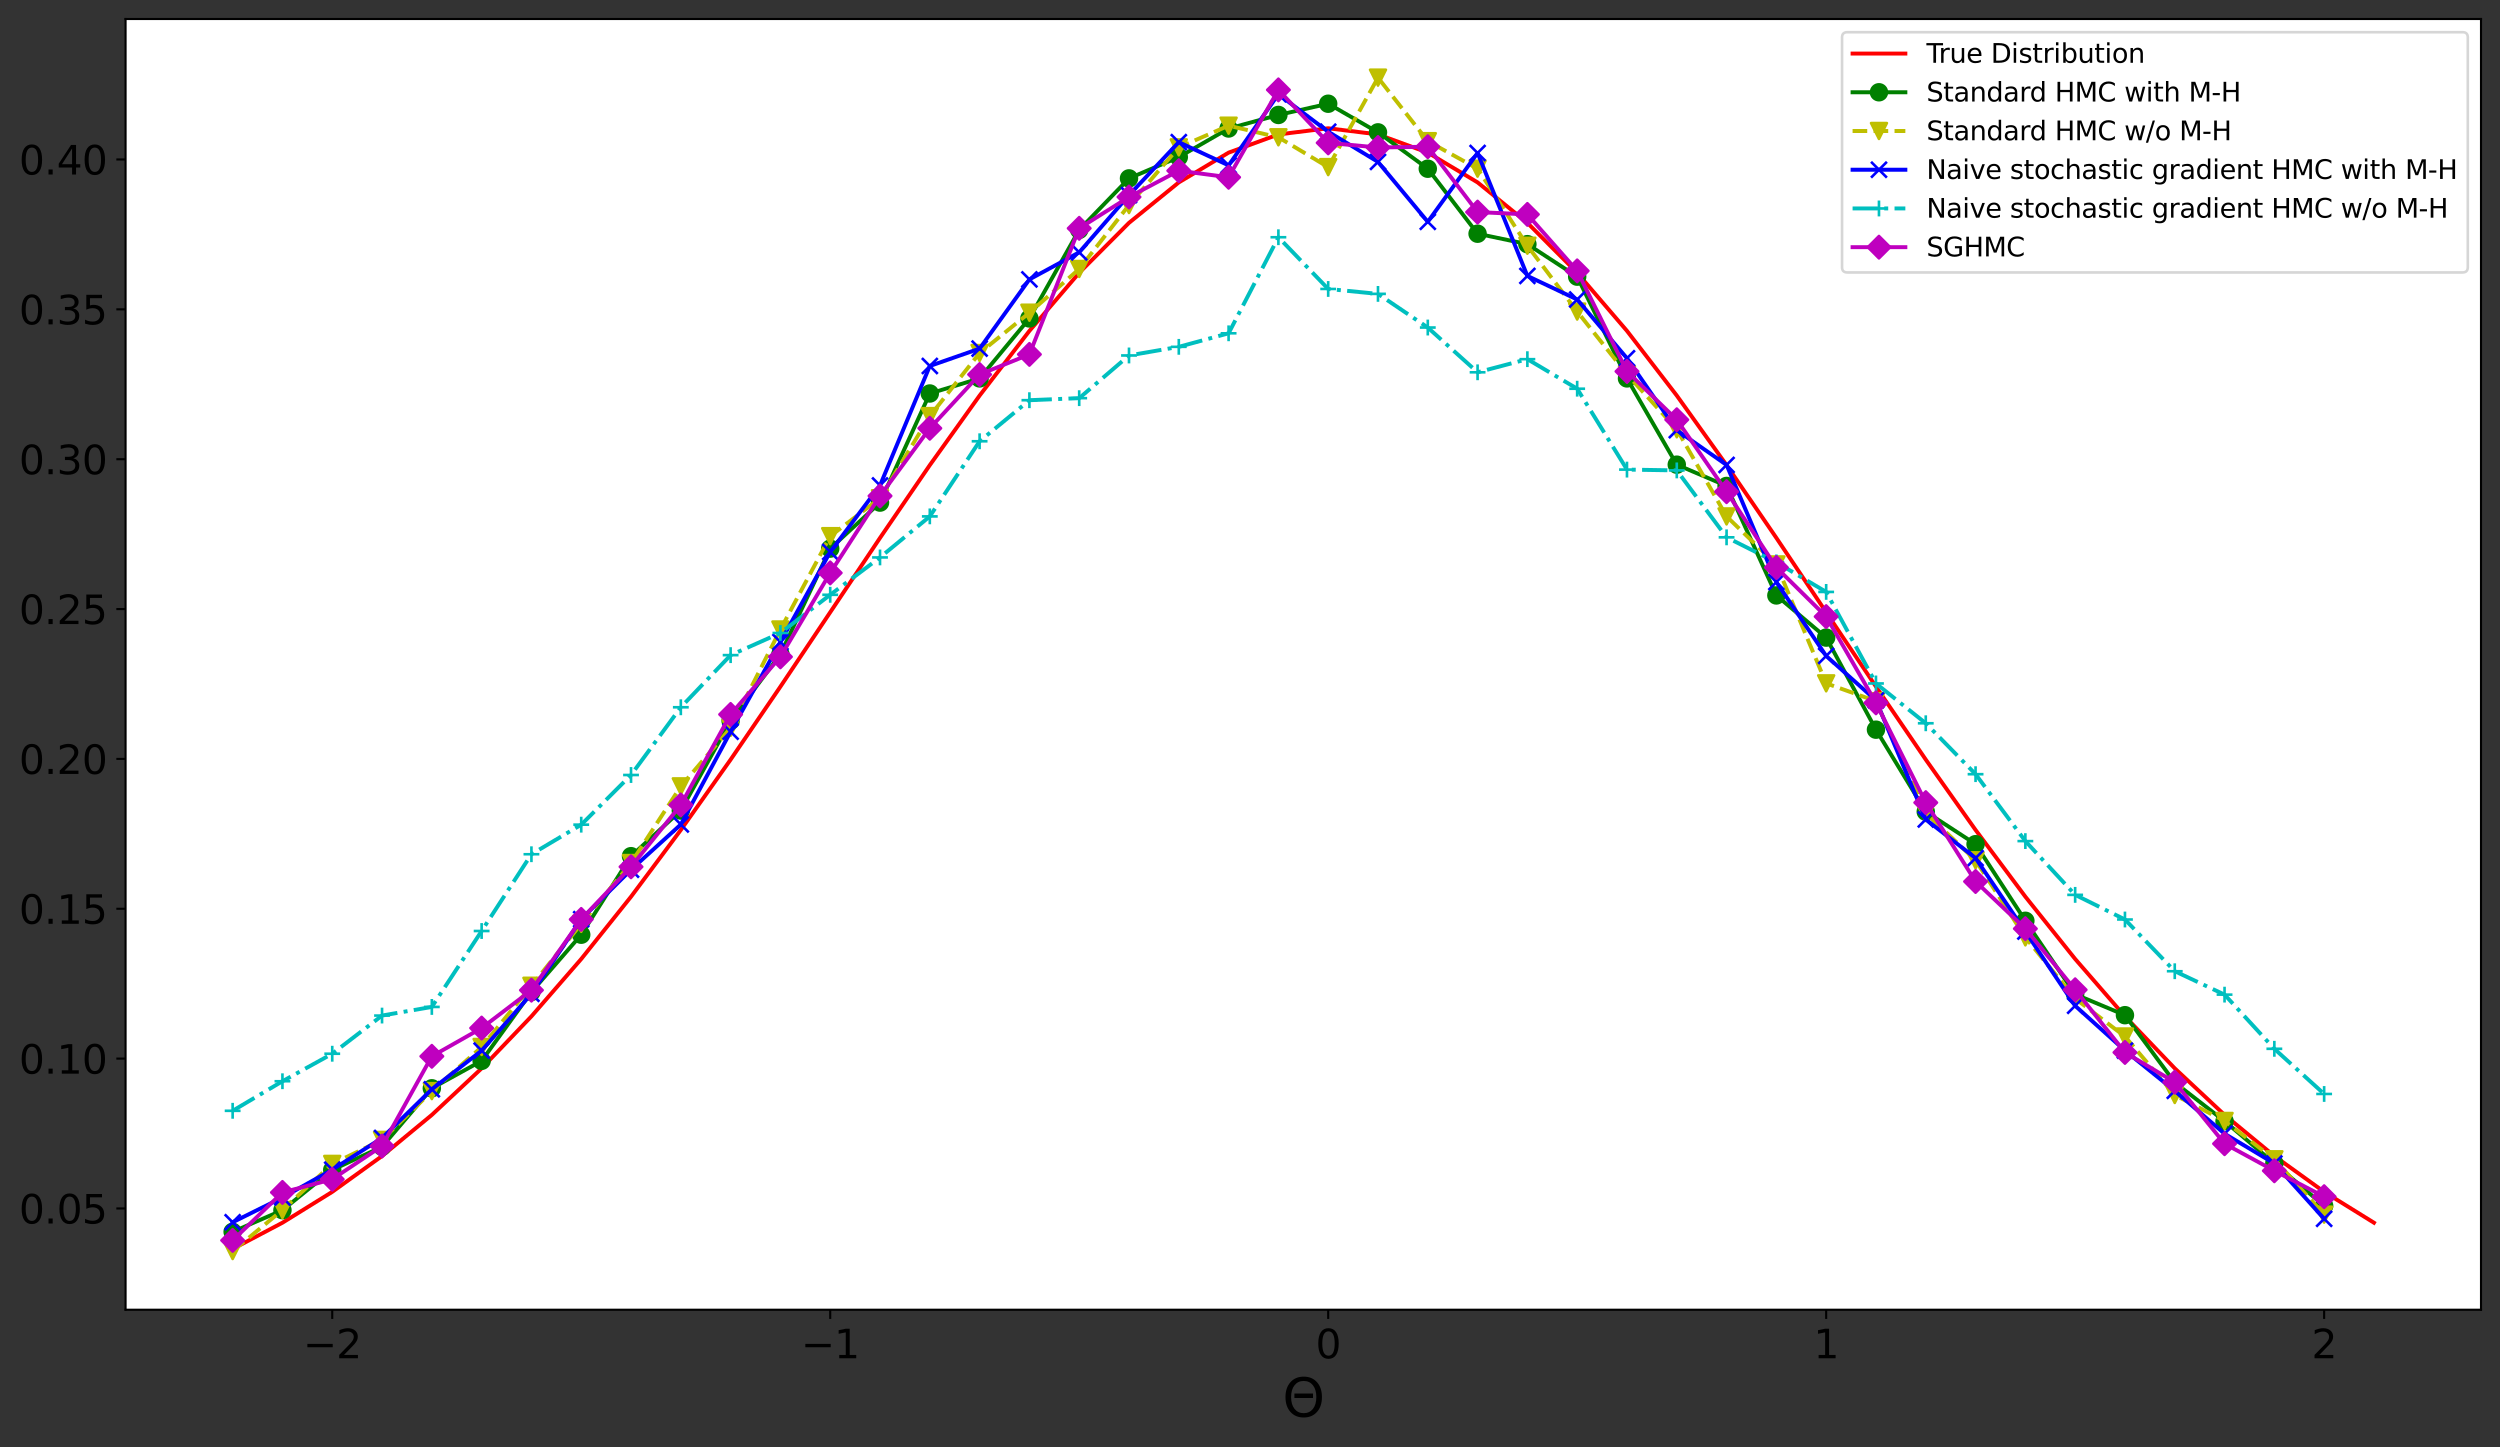 <?xml version="1.0" encoding="utf-8" standalone="no"?>
<!DOCTYPE svg PUBLIC "-//W3C//DTD SVG 1.1//EN"
  "http://www.w3.org/Graphics/SVG/1.1/DTD/svg11.dtd">
<svg xmlns:xlink="http://www.w3.org/1999/xlink" width="947.598pt" height="548.513pt" viewBox="0 0 947.598 548.513" xmlns="http://www.w3.org/2000/svg" version="1.1">
 <rect x="0" y="0" width="947.598" height="548.513" fill="#333333" stroke="none"/>
 <defs>
  <style type="text/css">*{stroke-linejoin: round; stroke-linecap: butt}</style>
 </defs>
 <g id="figure_1">
  <g id="patch_1">
   <path d="M 0 548.513 
L 947.598 548.513 
L 947.598 0 
L 0 0 
L 0 548.513 
z
" style="fill: none"/>
  </g>
  <g id="axes_1">
   <g id="patch_2">
    <path d="M 47.598 496.44 
L 940.398 496.44 
L 940.398 7.2 
L 47.598 7.2 
z
" style="fill: #ffffff"/>
   </g>
   <g id="matplotlib.axis_1">
    <g id="xtick_1">
     <g id="line2d_1">
      <defs>
       <path id="m1ffc467545" d="M 0 0 
L 0 3.5 
" style="stroke: #000000; stroke-width: 0.8"/>
      </defs>
      <g>
       <use xlink:href="#m1ffc467545" x="125.931" y="496.44" style="stroke: #000000; stroke-width: 0.8"/>
      </g>
     </g>
     <g id="text_1">
      <!-- −2 -->
      <g transform="translate(114.874 514.838)scale(0.15 -0.15)">
       <defs>
        <path id="DejaVuSans-2212" d="M 678 2272 
L 4684 2272 
L 4684 1741 
L 678 1741 
L 678 2272 
z
" transform="scale(0.016)"/>
        <path id="DejaVuSans-32" d="M 1228 531 
L 3431 531 
L 3431 0 
L 469 0 
L 469 531 
Q 828 903 1448 1529 
Q 2069 2156 2228 2338 
Q 2531 2678 2651 2914 
Q 2772 3150 2772 3378 
Q 2772 3750 2511 3984 
Q 2250 4219 1831 4219 
Q 1534 4219 1204 4116 
Q 875 4013 500 3803 
L 500 4441 
Q 881 4594 1212 4672 
Q 1544 4750 1819 4750 
Q 2544 4750 2975 4387 
Q 3406 4025 3406 3419 
Q 3406 3131 3298 2873 
Q 3191 2616 2906 2266 
Q 2828 2175 2409 1742 
Q 1991 1309 1228 531 
z
" transform="scale(0.016)"/>
       </defs>
       <use xlink:href="#DejaVuSans-2212"/>
       <use xlink:href="#DejaVuSans-32" x="83.789"/>
      </g>
     </g>
    </g>
    <g id="xtick_2">
     <g id="line2d_2">
      <g>
       <use xlink:href="#m1ffc467545" x="314.683" y="496.44" style="stroke: #000000; stroke-width: 0.8"/>
      </g>
     </g>
     <g id="text_2">
      <!-- −1 -->
      <g transform="translate(303.627 514.838)scale(0.15 -0.15)">
       <defs>
        <path id="DejaVuSans-31" d="M 794 531 
L 1825 531 
L 1825 4091 
L 703 3866 
L 703 4441 
L 1819 4666 
L 2450 4666 
L 2450 531 
L 3481 531 
L 3481 0 
L 794 0 
L 794 531 
z
" transform="scale(0.016)"/>
       </defs>
       <use xlink:href="#DejaVuSans-2212"/>
       <use xlink:href="#DejaVuSans-31" x="83.789"/>
      </g>
     </g>
    </g>
    <g id="xtick_3">
     <g id="line2d_3">
      <g>
       <use xlink:href="#m1ffc467545" x="503.436" y="496.44" style="stroke: #000000; stroke-width: 0.8"/>
      </g>
     </g>
     <g id="text_3">
      <!-- 0 -->
      <g transform="translate(498.664 514.838)scale(0.15 -0.15)">
       <defs>
        <path id="DejaVuSans-30" d="M 2034 4250 
Q 1547 4250 1301 3770 
Q 1056 3291 1056 2328 
Q 1056 1369 1301 889 
Q 1547 409 2034 409 
Q 2525 409 2770 889 
Q 3016 1369 3016 2328 
Q 3016 3291 2770 3770 
Q 2525 4250 2034 4250 
z
M 2034 4750 
Q 2819 4750 3233 4129 
Q 3647 3509 3647 2328 
Q 3647 1150 3233 529 
Q 2819 -91 2034 -91 
Q 1250 -91 836 529 
Q 422 1150 422 2328 
Q 422 3509 836 4129 
Q 1250 4750 2034 4750 
z
" transform="scale(0.016)"/>
       </defs>
       <use xlink:href="#DejaVuSans-30"/>
      </g>
     </g>
    </g>
    <g id="xtick_4">
     <g id="line2d_4">
      <g>
       <use xlink:href="#m1ffc467545" x="692.189" y="496.44" style="stroke: #000000; stroke-width: 0.8"/>
      </g>
     </g>
     <g id="text_4">
      <!-- 1 -->
      <g transform="translate(687.417 514.838)scale(0.15 -0.15)">
       <use xlink:href="#DejaVuSans-31"/>
      </g>
     </g>
    </g>
    <g id="xtick_5">
     <g id="line2d_5">
      <g>
       <use xlink:href="#m1ffc467545" x="880.941" y="496.44" style="stroke: #000000; stroke-width: 0.8"/>
      </g>
     </g>
     <g id="text_5">
      <!-- 2 -->
      <g transform="translate(876.169 514.838)scale(0.15 -0.15)">
       <use xlink:href="#DejaVuSans-32"/>
      </g>
     </g>
    </g>
    <g id="text_6">
     <!-- ${\Theta}$ -->
     <g transform="translate(486.098 537.154)scale(0.2 -0.2)">
      <defs>
       <path id="DejaVuSans-398" d="M 1416 2750 
L 3622 2750 
L 3622 2219 
L 1416 2219 
L 1416 2750 
z
M 2522 4238 
Q 1834 4238 1431 3725 
Q 1025 3213 1025 2328 
Q 1025 1447 1429 934 
Q 1834 422 2522 422 
Q 3209 422 3613 934 
Q 4013 1447 4013 2328 
Q 4013 3213 3613 3725 
Q 3209 4238 2522 4238 
z
M 2522 4750 
Q 3503 4750 4090 4092 
Q 4678 3434 4678 2328 
Q 4678 1225 4091 569 
Q 3503 -91 2522 -91 
Q 1538 -91 950 566 
Q 359 1222 359 2328 
Q 359 3434 950 4094 
Q 1538 4750 2522 4750 
z
" transform="scale(0.016)"/>
      </defs>
      <use xlink:href="#DejaVuSans-398" transform="translate(0 0.781)"/>
     </g>
    </g>
   </g>
   <g id="matplotlib.axis_2">
    <g id="ytick_1">
     <g id="line2d_6">
      <defs>
       <path id="me4082ef357" d="M 0 0 
L -3.5 0 
" style="stroke: #000000; stroke-width: 0.8"/>
      </defs>
      <g>
       <use xlink:href="#me4082ef357" x="47.598" y="458.06" style="stroke: #000000; stroke-width: 0.8"/>
      </g>
     </g>
     <g id="text_7">
      <!-- 0.05 -->
      <g transform="translate(7.2 463.759)scale(0.15 -0.15)">
       <defs>
        <path id="DejaVuSans-2e" d="M 684 794 
L 1344 794 
L 1344 0 
L 684 0 
L 684 794 
z
" transform="scale(0.016)"/>
        <path id="DejaVuSans-35" d="M 691 4666 
L 3169 4666 
L 3169 4134 
L 1269 4134 
L 1269 2991 
Q 1406 3038 1543 3061 
Q 1681 3084 1819 3084 
Q 2600 3084 3056 2656 
Q 3513 2228 3513 1497 
Q 3513 744 3044 326 
Q 2575 -91 1722 -91 
Q 1428 -91 1123 -41 
Q 819 9 494 109 
L 494 744 
Q 775 591 1075 516 
Q 1375 441 1709 441 
Q 2250 441 2565 725 
Q 2881 1009 2881 1497 
Q 2881 1984 2565 2268 
Q 2250 2553 1709 2553 
Q 1456 2553 1204 2497 
Q 953 2441 691 2322 
L 691 4666 
z
" transform="scale(0.016)"/>
       </defs>
       <use xlink:href="#DejaVuSans-30"/>
       <use xlink:href="#DejaVuSans-2e" x="63.623"/>
       <use xlink:href="#DejaVuSans-30" x="95.41"/>
       <use xlink:href="#DejaVuSans-35" x="159.033"/>
      </g>
     </g>
    </g>
    <g id="ytick_2">
     <g id="line2d_7">
      <g>
       <use xlink:href="#me4082ef357" x="47.598" y="401.258" style="stroke: #000000; stroke-width: 0.8"/>
      </g>
     </g>
     <g id="text_8">
      <!-- 0.10 -->
      <g transform="translate(7.2 406.956)scale(0.15 -0.15)">
       <use xlink:href="#DejaVuSans-30"/>
       <use xlink:href="#DejaVuSans-2e" x="63.623"/>
       <use xlink:href="#DejaVuSans-31" x="95.41"/>
       <use xlink:href="#DejaVuSans-30" x="159.033"/>
      </g>
     </g>
    </g>
    <g id="ytick_3">
     <g id="line2d_8">
      <g>
       <use xlink:href="#me4082ef357" x="47.598" y="344.456" style="stroke: #000000; stroke-width: 0.8"/>
      </g>
     </g>
     <g id="text_9">
      <!-- 0.15 -->
      <g transform="translate(7.2 350.154)scale(0.15 -0.15)">
       <use xlink:href="#DejaVuSans-30"/>
       <use xlink:href="#DejaVuSans-2e" x="63.623"/>
       <use xlink:href="#DejaVuSans-31" x="95.41"/>
       <use xlink:href="#DejaVuSans-35" x="159.033"/>
      </g>
     </g>
    </g>
    <g id="ytick_4">
     <g id="line2d_9">
      <g>
       <use xlink:href="#me4082ef357" x="47.598" y="287.654" style="stroke: #000000; stroke-width: 0.8"/>
      </g>
     </g>
     <g id="text_10">
      <!-- 0.20 -->
      <g transform="translate(7.2 293.352)scale(0.15 -0.15)">
       <use xlink:href="#DejaVuSans-30"/>
       <use xlink:href="#DejaVuSans-2e" x="63.623"/>
       <use xlink:href="#DejaVuSans-32" x="95.41"/>
       <use xlink:href="#DejaVuSans-30" x="159.033"/>
      </g>
     </g>
    </g>
    <g id="ytick_5">
     <g id="line2d_10">
      <g>
       <use xlink:href="#me4082ef357" x="47.598" y="230.852" style="stroke: #000000; stroke-width: 0.8"/>
      </g>
     </g>
     <g id="text_11">
      <!-- 0.25 -->
      <g transform="translate(7.2 236.55)scale(0.15 -0.15)">
       <use xlink:href="#DejaVuSans-30"/>
       <use xlink:href="#DejaVuSans-2e" x="63.623"/>
       <use xlink:href="#DejaVuSans-32" x="95.41"/>
       <use xlink:href="#DejaVuSans-35" x="159.033"/>
      </g>
     </g>
    </g>
    <g id="ytick_6">
     <g id="line2d_11">
      <g>
       <use xlink:href="#me4082ef357" x="47.598" y="174.049" style="stroke: #000000; stroke-width: 0.8"/>
      </g>
     </g>
     <g id="text_12">
      <!-- 0.30 -->
      <g transform="translate(7.2 179.748)scale(0.15 -0.15)">
       <defs>
        <path id="DejaVuSans-33" d="M 2597 2516 
Q 3050 2419 3304 2112 
Q 3559 1806 3559 1356 
Q 3559 666 3084 287 
Q 2609 -91 1734 -91 
Q 1441 -91 1130 -33 
Q 819 25 488 141 
L 488 750 
Q 750 597 1062 519 
Q 1375 441 1716 441 
Q 2309 441 2620 675 
Q 2931 909 2931 1356 
Q 2931 1769 2642 2001 
Q 2353 2234 1838 2234 
L 1294 2234 
L 1294 2753 
L 1863 2753 
Q 2328 2753 2575 2939 
Q 2822 3125 2822 3475 
Q 2822 3834 2567 4026 
Q 2313 4219 1838 4219 
Q 1578 4219 1281 4162 
Q 984 4106 628 3988 
L 628 4550 
Q 988 4650 1302 4700 
Q 1616 4750 1894 4750 
Q 2613 4750 3031 4423 
Q 3450 4097 3450 3541 
Q 3450 3153 3228 2886 
Q 3006 2619 2597 2516 
z
" transform="scale(0.016)"/>
       </defs>
       <use xlink:href="#DejaVuSans-30"/>
       <use xlink:href="#DejaVuSans-2e" x="63.623"/>
       <use xlink:href="#DejaVuSans-33" x="95.41"/>
       <use xlink:href="#DejaVuSans-30" x="159.033"/>
      </g>
     </g>
    </g>
    <g id="ytick_7">
     <g id="line2d_12">
      <g>
       <use xlink:href="#me4082ef357" x="47.598" y="117.247" style="stroke: #000000; stroke-width: 0.8"/>
      </g>
     </g>
     <g id="text_13">
      <!-- 0.35 -->
      <g transform="translate(7.2 122.946)scale(0.15 -0.15)">
       <use xlink:href="#DejaVuSans-30"/>
       <use xlink:href="#DejaVuSans-2e" x="63.623"/>
       <use xlink:href="#DejaVuSans-33" x="95.41"/>
       <use xlink:href="#DejaVuSans-35" x="159.033"/>
      </g>
     </g>
    </g>
    <g id="ytick_8">
     <g id="line2d_13">
      <g>
       <use xlink:href="#me4082ef357" x="47.598" y="60.445" style="stroke: #000000; stroke-width: 0.8"/>
      </g>
     </g>
     <g id="text_14">
      <!-- 0.40 -->
      <g transform="translate(7.2 66.144)scale(0.15 -0.15)">
       <defs>
        <path id="DejaVuSans-34" d="M 2419 4116 
L 825 1625 
L 2419 1625 
L 2419 4116 
z
M 2253 4666 
L 3047 4666 
L 3047 1625 
L 3713 1625 
L 3713 1100 
L 3047 1100 
L 3047 0 
L 2419 0 
L 2419 1100 
L 313 1100 
L 313 1709 
L 2253 4666 
z
" transform="scale(0.016)"/>
       </defs>
       <use xlink:href="#DejaVuSans-30"/>
       <use xlink:href="#DejaVuSans-2e" x="63.623"/>
       <use xlink:href="#DejaVuSans-34" x="95.41"/>
       <use xlink:href="#DejaVuSans-30" x="159.033"/>
      </g>
     </g>
    </g>
   </g>
   <g id="line2d_14">
    <path d="M 88.18 473.403 
L 107.056 463.459 
L 125.931 451.763 
L 144.806 438.177 
L 163.681 422.593 
L 182.557 404.947 
L 201.432 385.23 
L 220.307 363.496 
L 239.182 339.877 
L 258.058 314.585 
L 276.933 287.918 
L 295.808 260.26 
L 314.683 232.073 
L 333.559 203.89 
L 352.434 176.302 
L 371.309 149.934 
L 390.184 125.425 
L 409.06 103.406 
L 427.935 84.468 
L 446.81 69.137 
L 465.686 57.854 
L 484.561 50.947 
L 503.436 48.622 
L 522.311 50.947 
L 541.187 57.854 
L 560.062 69.137 
L 578.937 84.468 
L 597.812 103.406 
L 616.688 125.425 
L 635.563 149.934 
L 654.438 176.302 
L 673.313 203.89 
L 692.189 232.073 
L 711.064 260.26 
L 729.939 287.918 
L 748.815 314.585 
L 767.69 339.877 
L 786.565 363.496 
L 805.44 385.23 
L 824.316 404.947 
L 843.191 422.593 
L 862.066 438.177 
L 880.941 451.763 
L 899.817 463.459 
" clip-path="url(#pb51d0ddc97)" style="fill: none; stroke: #ff0000; stroke-width: 1.5; stroke-linecap: square"/>
   </g>
   <g id="line2d_15">
    <path d="M 88.18 466.911 
L 107.056 458.7 
L 125.931 443.45 
L 144.806 434.651 
L 163.681 412.509 
L 182.557 402.098 
L 201.432 375.996 
L 220.307 354.294 
L 239.182 324.527 
L 258.058 307.224 
L 276.933 273.204 
L 295.808 247.982 
L 314.683 207.95 
L 333.559 190.501 
L 352.434 149.149 
L 371.309 143.43 
L 390.184 120.701 
L 409.06 87.122 
L 427.935 67.619 
L 446.81 59.554 
L 465.686 48.703 
L 484.561 43.57 
L 503.436 39.318 
L 522.311 50.169 
L 541.187 63.953 
L 560.062 88.588 
L 578.937 92.547 
L 597.812 104.865 
L 616.688 143.43 
L 635.563 176.13 
L 654.438 184.195 
L 673.313 225.694 
L 692.189 241.677 
L 711.064 276.577 
L 729.939 307.664 
L 748.815 319.981 
L 767.69 349.015 
L 786.565 376.876 
L 805.44 384.795 
L 824.316 410.31 
L 843.191 424.973 
L 862.066 440.957 
L 880.941 457.087 
" clip-path="url(#pb51d0ddc97)" style="fill: none; stroke: #008000; stroke-width: 1.5; stroke-linecap: square"/>
    <defs>
     <path id="m8ce71f4cff" d="M 0 3 
C 0.796 3 1.559 2.684 2.121 2.121 
C 2.684 1.559 3 0.796 3 0 
C 3 -0.796 2.684 -1.559 2.121 -2.121 
C 1.559 -2.684 0.796 -3 0 -3 
C -0.796 -3 -1.559 -2.684 -2.121 -2.121 
C -2.684 -1.559 -3 -0.796 -3 0 
C -3 0.796 -2.684 1.559 -2.121 2.121 
C -1.559 2.684 -0.796 3 0 3 
z
" style="stroke: #008000"/>
    </defs>
    <g clip-path="url(#pb51d0ddc97)">
     <use xlink:href="#m8ce71f4cff" x="88.18" y="466.911" style="fill: #008000; stroke: #008000"/>
     <use xlink:href="#m8ce71f4cff" x="107.056" y="458.7" style="fill: #008000; stroke: #008000"/>
     <use xlink:href="#m8ce71f4cff" x="125.931" y="443.45" style="fill: #008000; stroke: #008000"/>
     <use xlink:href="#m8ce71f4cff" x="144.806" y="434.651" style="fill: #008000; stroke: #008000"/>
     <use xlink:href="#m8ce71f4cff" x="163.681" y="412.509" style="fill: #008000; stroke: #008000"/>
     <use xlink:href="#m8ce71f4cff" x="182.557" y="402.098" style="fill: #008000; stroke: #008000"/>
     <use xlink:href="#m8ce71f4cff" x="201.432" y="375.996" style="fill: #008000; stroke: #008000"/>
     <use xlink:href="#m8ce71f4cff" x="220.307" y="354.294" style="fill: #008000; stroke: #008000"/>
     <use xlink:href="#m8ce71f4cff" x="239.182" y="324.527" style="fill: #008000; stroke: #008000"/>
     <use xlink:href="#m8ce71f4cff" x="258.058" y="307.224" style="fill: #008000; stroke: #008000"/>
     <use xlink:href="#m8ce71f4cff" x="276.933" y="273.204" style="fill: #008000; stroke: #008000"/>
     <use xlink:href="#m8ce71f4cff" x="295.808" y="247.982" style="fill: #008000; stroke: #008000"/>
     <use xlink:href="#m8ce71f4cff" x="314.683" y="207.95" style="fill: #008000; stroke: #008000"/>
     <use xlink:href="#m8ce71f4cff" x="333.559" y="190.501" style="fill: #008000; stroke: #008000"/>
     <use xlink:href="#m8ce71f4cff" x="352.434" y="149.149" style="fill: #008000; stroke: #008000"/>
     <use xlink:href="#m8ce71f4cff" x="371.309" y="143.43" style="fill: #008000; stroke: #008000"/>
     <use xlink:href="#m8ce71f4cff" x="390.184" y="120.701" style="fill: #008000; stroke: #008000"/>
     <use xlink:href="#m8ce71f4cff" x="409.06" y="87.122" style="fill: #008000; stroke: #008000"/>
     <use xlink:href="#m8ce71f4cff" x="427.935" y="67.619" style="fill: #008000; stroke: #008000"/>
     <use xlink:href="#m8ce71f4cff" x="446.81" y="59.554" style="fill: #008000; stroke: #008000"/>
     <use xlink:href="#m8ce71f4cff" x="465.686" y="48.703" style="fill: #008000; stroke: #008000"/>
     <use xlink:href="#m8ce71f4cff" x="484.561" y="43.57" style="fill: #008000; stroke: #008000"/>
     <use xlink:href="#m8ce71f4cff" x="503.436" y="39.318" style="fill: #008000; stroke: #008000"/>
     <use xlink:href="#m8ce71f4cff" x="522.311" y="50.169" style="fill: #008000; stroke: #008000"/>
     <use xlink:href="#m8ce71f4cff" x="541.187" y="63.953" style="fill: #008000; stroke: #008000"/>
     <use xlink:href="#m8ce71f4cff" x="560.062" y="88.588" style="fill: #008000; stroke: #008000"/>
     <use xlink:href="#m8ce71f4cff" x="578.937" y="92.547" style="fill: #008000; stroke: #008000"/>
     <use xlink:href="#m8ce71f4cff" x="597.812" y="104.865" style="fill: #008000; stroke: #008000"/>
     <use xlink:href="#m8ce71f4cff" x="616.688" y="143.43" style="fill: #008000; stroke: #008000"/>
     <use xlink:href="#m8ce71f4cff" x="635.563" y="176.13" style="fill: #008000; stroke: #008000"/>
     <use xlink:href="#m8ce71f4cff" x="654.438" y="184.195" style="fill: #008000; stroke: #008000"/>
     <use xlink:href="#m8ce71f4cff" x="673.313" y="225.694" style="fill: #008000; stroke: #008000"/>
     <use xlink:href="#m8ce71f4cff" x="692.189" y="241.677" style="fill: #008000; stroke: #008000"/>
     <use xlink:href="#m8ce71f4cff" x="711.064" y="276.577" style="fill: #008000; stroke: #008000"/>
     <use xlink:href="#m8ce71f4cff" x="729.939" y="307.664" style="fill: #008000; stroke: #008000"/>
     <use xlink:href="#m8ce71f4cff" x="748.815" y="319.981" style="fill: #008000; stroke: #008000"/>
     <use xlink:href="#m8ce71f4cff" x="767.69" y="349.015" style="fill: #008000; stroke: #008000"/>
     <use xlink:href="#m8ce71f4cff" x="786.565" y="376.876" style="fill: #008000; stroke: #008000"/>
     <use xlink:href="#m8ce71f4cff" x="805.44" y="384.795" style="fill: #008000; stroke: #008000"/>
     <use xlink:href="#m8ce71f4cff" x="824.316" y="410.31" style="fill: #008000; stroke: #008000"/>
     <use xlink:href="#m8ce71f4cff" x="843.191" y="424.973" style="fill: #008000; stroke: #008000"/>
     <use xlink:href="#m8ce71f4cff" x="862.066" y="440.957" style="fill: #008000; stroke: #008000"/>
     <use xlink:href="#m8ce71f4cff" x="880.941" y="457.087" style="fill: #008000; stroke: #008000"/>
    </g>
   </g>
   <g id="line2d_16">
    <path d="M 88.18 474.202 
L 107.056 458.642 
L 125.931 441.175 
L 144.806 432.074 
L 163.681 413.579 
L 182.557 396.845 
L 201.432 373.653 
L 220.307 350.167 
L 239.182 327.122 
L 258.058 298.058 
L 276.933 275.893 
L 295.808 238.609 
L 314.683 203.234 
L 333.559 188.849 
L 352.434 157.73 
L 371.309 133.804 
L 390.184 118.538 
L 409.06 101.951 
L 427.935 77.731 
L 446.81 55.86 
L 465.686 47.64 
L 484.561 52.043 
L 503.436 63.346 
L 522.311 29.438 
L 541.187 53.511 
L 560.062 63.933 
L 578.937 93.144 
L 597.812 118.097 
L 616.688 141.877 
L 635.563 162.72 
L 654.438 195.747 
L 673.313 213.949 
L 692.189 259.013 
L 711.064 265.765 
L 729.939 308.186 
L 748.815 326.094 
L 767.69 355.305 
L 786.565 378.497 
L 805.44 392.882 
L 824.316 415.047 
L 843.191 424.881 
L 862.066 439.413 
L 880.941 460.404 
" clip-path="url(#pb51d0ddc97)" style="fill: none; stroke-dasharray: 5.55,2.4; stroke-dashoffset: 0; stroke: #bfbf00; stroke-width: 1.5"/>
    <defs>
     <path id="m8452836e79" d="M -0 3 
L 3 -3 
L -3 -3 
z
" style="stroke: #bfbf00; stroke-linejoin: miter"/>
    </defs>
    <g clip-path="url(#pb51d0ddc97)">
     <use xlink:href="#m8452836e79" x="88.18" y="474.202" style="fill: #bfbf00; stroke: #bfbf00; stroke-linejoin: miter"/>
     <use xlink:href="#m8452836e79" x="107.056" y="458.642" style="fill: #bfbf00; stroke: #bfbf00; stroke-linejoin: miter"/>
     <use xlink:href="#m8452836e79" x="125.931" y="441.175" style="fill: #bfbf00; stroke: #bfbf00; stroke-linejoin: miter"/>
     <use xlink:href="#m8452836e79" x="144.806" y="432.074" style="fill: #bfbf00; stroke: #bfbf00; stroke-linejoin: miter"/>
     <use xlink:href="#m8452836e79" x="163.681" y="413.579" style="fill: #bfbf00; stroke: #bfbf00; stroke-linejoin: miter"/>
     <use xlink:href="#m8452836e79" x="182.557" y="396.845" style="fill: #bfbf00; stroke: #bfbf00; stroke-linejoin: miter"/>
     <use xlink:href="#m8452836e79" x="201.432" y="373.653" style="fill: #bfbf00; stroke: #bfbf00; stroke-linejoin: miter"/>
     <use xlink:href="#m8452836e79" x="220.307" y="350.167" style="fill: #bfbf00; stroke: #bfbf00; stroke-linejoin: miter"/>
     <use xlink:href="#m8452836e79" x="239.182" y="327.122" style="fill: #bfbf00; stroke: #bfbf00; stroke-linejoin: miter"/>
     <use xlink:href="#m8452836e79" x="258.058" y="298.058" style="fill: #bfbf00; stroke: #bfbf00; stroke-linejoin: miter"/>
     <use xlink:href="#m8452836e79" x="276.933" y="275.893" style="fill: #bfbf00; stroke: #bfbf00; stroke-linejoin: miter"/>
     <use xlink:href="#m8452836e79" x="295.808" y="238.609" style="fill: #bfbf00; stroke: #bfbf00; stroke-linejoin: miter"/>
     <use xlink:href="#m8452836e79" x="314.683" y="203.234" style="fill: #bfbf00; stroke: #bfbf00; stroke-linejoin: miter"/>
     <use xlink:href="#m8452836e79" x="333.559" y="188.849" style="fill: #bfbf00; stroke: #bfbf00; stroke-linejoin: miter"/>
     <use xlink:href="#m8452836e79" x="352.434" y="157.73" style="fill: #bfbf00; stroke: #bfbf00; stroke-linejoin: miter"/>
     <use xlink:href="#m8452836e79" x="371.309" y="133.804" style="fill: #bfbf00; stroke: #bfbf00; stroke-linejoin: miter"/>
     <use xlink:href="#m8452836e79" x="390.184" y="118.538" style="fill: #bfbf00; stroke: #bfbf00; stroke-linejoin: miter"/>
     <use xlink:href="#m8452836e79" x="409.06" y="101.951" style="fill: #bfbf00; stroke: #bfbf00; stroke-linejoin: miter"/>
     <use xlink:href="#m8452836e79" x="427.935" y="77.731" style="fill: #bfbf00; stroke: #bfbf00; stroke-linejoin: miter"/>
     <use xlink:href="#m8452836e79" x="446.81" y="55.86" style="fill: #bfbf00; stroke: #bfbf00; stroke-linejoin: miter"/>
     <use xlink:href="#m8452836e79" x="465.686" y="47.64" style="fill: #bfbf00; stroke: #bfbf00; stroke-linejoin: miter"/>
     <use xlink:href="#m8452836e79" x="484.561" y="52.043" style="fill: #bfbf00; stroke: #bfbf00; stroke-linejoin: miter"/>
     <use xlink:href="#m8452836e79" x="503.436" y="63.346" style="fill: #bfbf00; stroke: #bfbf00; stroke-linejoin: miter"/>
     <use xlink:href="#m8452836e79" x="522.311" y="29.438" style="fill: #bfbf00; stroke: #bfbf00; stroke-linejoin: miter"/>
     <use xlink:href="#m8452836e79" x="541.187" y="53.511" style="fill: #bfbf00; stroke: #bfbf00; stroke-linejoin: miter"/>
     <use xlink:href="#m8452836e79" x="560.062" y="63.933" style="fill: #bfbf00; stroke: #bfbf00; stroke-linejoin: miter"/>
     <use xlink:href="#m8452836e79" x="578.937" y="93.144" style="fill: #bfbf00; stroke: #bfbf00; stroke-linejoin: miter"/>
     <use xlink:href="#m8452836e79" x="597.812" y="118.097" style="fill: #bfbf00; stroke: #bfbf00; stroke-linejoin: miter"/>
     <use xlink:href="#m8452836e79" x="616.688" y="141.877" style="fill: #bfbf00; stroke: #bfbf00; stroke-linejoin: miter"/>
     <use xlink:href="#m8452836e79" x="635.563" y="162.72" style="fill: #bfbf00; stroke: #bfbf00; stroke-linejoin: miter"/>
     <use xlink:href="#m8452836e79" x="654.438" y="195.747" style="fill: #bfbf00; stroke: #bfbf00; stroke-linejoin: miter"/>
     <use xlink:href="#m8452836e79" x="673.313" y="213.949" style="fill: #bfbf00; stroke: #bfbf00; stroke-linejoin: miter"/>
     <use xlink:href="#m8452836e79" x="692.189" y="259.013" style="fill: #bfbf00; stroke: #bfbf00; stroke-linejoin: miter"/>
     <use xlink:href="#m8452836e79" x="711.064" y="265.765" style="fill: #bfbf00; stroke: #bfbf00; stroke-linejoin: miter"/>
     <use xlink:href="#m8452836e79" x="729.939" y="308.186" style="fill: #bfbf00; stroke: #bfbf00; stroke-linejoin: miter"/>
     <use xlink:href="#m8452836e79" x="748.815" y="326.094" style="fill: #bfbf00; stroke: #bfbf00; stroke-linejoin: miter"/>
     <use xlink:href="#m8452836e79" x="767.69" y="355.305" style="fill: #bfbf00; stroke: #bfbf00; stroke-linejoin: miter"/>
     <use xlink:href="#m8452836e79" x="786.565" y="378.497" style="fill: #bfbf00; stroke: #bfbf00; stroke-linejoin: miter"/>
     <use xlink:href="#m8452836e79" x="805.44" y="392.882" style="fill: #bfbf00; stroke: #bfbf00; stroke-linejoin: miter"/>
     <use xlink:href="#m8452836e79" x="824.316" y="415.047" style="fill: #bfbf00; stroke: #bfbf00; stroke-linejoin: miter"/>
     <use xlink:href="#m8452836e79" x="843.191" y="424.881" style="fill: #bfbf00; stroke: #bfbf00; stroke-linejoin: miter"/>
     <use xlink:href="#m8452836e79" x="862.066" y="439.413" style="fill: #bfbf00; stroke: #bfbf00; stroke-linejoin: miter"/>
     <use xlink:href="#m8452836e79" x="880.941" y="460.404" style="fill: #bfbf00; stroke: #bfbf00; stroke-linejoin: miter"/>
    </g>
   </g>
   <g id="line2d_17">
    <path d="M 88.18 463.284 
L 107.056 453.906 
L 125.931 443.356 
L 144.806 431.341 
L 163.681 412.879 
L 182.557 398.226 
L 201.432 376.686 
L 220.307 348.407 
L 239.182 329.651 
L 258.058 312.508 
L 276.933 277.341 
L 295.808 243.347 
L 314.683 209.206 
L 333.559 184.003 
L 352.434 138.726 
L 371.309 132.132 
L 390.184 105.904 
L 409.06 95.647 
L 427.935 73.961 
L 446.81 53.887 
L 465.686 62.678 
L 484.561 35.717 
L 503.436 49.931 
L 522.311 61.36 
L 541.187 84.071 
L 560.062 57.99 
L 578.937 104.585 
L 597.812 113.523 
L 616.688 135.796 
L 635.563 163.05 
L 654.438 176.237 
L 673.313 220.635 
L 692.189 248.622 
L 711.064 265.472 
L 729.939 310.603 
L 748.815 325.255 
L 767.69 353.096 
L 786.565 381.229 
L 805.44 398.226 
L 824.316 413.465 
L 843.191 429.729 
L 862.066 441.012 
L 880.941 461.965 
" clip-path="url(#pb51d0ddc97)" style="fill: none; stroke: #0000ff; stroke-width: 1.5; stroke-linecap: square"/>
    <defs>
     <path id="m23114fa31a" d="M -3 3 
L 3 -3 
M -3 -3 
L 3 3 
" style="stroke: #0000ff"/>
    </defs>
    <g clip-path="url(#pb51d0ddc97)">
     <use xlink:href="#m23114fa31a" x="88.18" y="463.284" style="fill: #0000ff; stroke: #0000ff"/>
     <use xlink:href="#m23114fa31a" x="107.056" y="453.906" style="fill: #0000ff; stroke: #0000ff"/>
     <use xlink:href="#m23114fa31a" x="125.931" y="443.356" style="fill: #0000ff; stroke: #0000ff"/>
     <use xlink:href="#m23114fa31a" x="144.806" y="431.341" style="fill: #0000ff; stroke: #0000ff"/>
     <use xlink:href="#m23114fa31a" x="163.681" y="412.879" style="fill: #0000ff; stroke: #0000ff"/>
     <use xlink:href="#m23114fa31a" x="182.557" y="398.226" style="fill: #0000ff; stroke: #0000ff"/>
     <use xlink:href="#m23114fa31a" x="201.432" y="376.686" style="fill: #0000ff; stroke: #0000ff"/>
     <use xlink:href="#m23114fa31a" x="220.307" y="348.407" style="fill: #0000ff; stroke: #0000ff"/>
     <use xlink:href="#m23114fa31a" x="239.182" y="329.651" style="fill: #0000ff; stroke: #0000ff"/>
     <use xlink:href="#m23114fa31a" x="258.058" y="312.508" style="fill: #0000ff; stroke: #0000ff"/>
     <use xlink:href="#m23114fa31a" x="276.933" y="277.341" style="fill: #0000ff; stroke: #0000ff"/>
     <use xlink:href="#m23114fa31a" x="295.808" y="243.347" style="fill: #0000ff; stroke: #0000ff"/>
     <use xlink:href="#m23114fa31a" x="314.683" y="209.206" style="fill: #0000ff; stroke: #0000ff"/>
     <use xlink:href="#m23114fa31a" x="333.559" y="184.003" style="fill: #0000ff; stroke: #0000ff"/>
     <use xlink:href="#m23114fa31a" x="352.434" y="138.726" style="fill: #0000ff; stroke: #0000ff"/>
     <use xlink:href="#m23114fa31a" x="371.309" y="132.132" style="fill: #0000ff; stroke: #0000ff"/>
     <use xlink:href="#m23114fa31a" x="390.184" y="105.904" style="fill: #0000ff; stroke: #0000ff"/>
     <use xlink:href="#m23114fa31a" x="409.06" y="95.647" style="fill: #0000ff; stroke: #0000ff"/>
     <use xlink:href="#m23114fa31a" x="427.935" y="73.961" style="fill: #0000ff; stroke: #0000ff"/>
     <use xlink:href="#m23114fa31a" x="446.81" y="53.887" style="fill: #0000ff; stroke: #0000ff"/>
     <use xlink:href="#m23114fa31a" x="465.686" y="62.678" style="fill: #0000ff; stroke: #0000ff"/>
     <use xlink:href="#m23114fa31a" x="484.561" y="35.717" style="fill: #0000ff; stroke: #0000ff"/>
     <use xlink:href="#m23114fa31a" x="503.436" y="49.931" style="fill: #0000ff; stroke: #0000ff"/>
     <use xlink:href="#m23114fa31a" x="522.311" y="61.36" style="fill: #0000ff; stroke: #0000ff"/>
     <use xlink:href="#m23114fa31a" x="541.187" y="84.071" style="fill: #0000ff; stroke: #0000ff"/>
     <use xlink:href="#m23114fa31a" x="560.062" y="57.99" style="fill: #0000ff; stroke: #0000ff"/>
     <use xlink:href="#m23114fa31a" x="578.937" y="104.585" style="fill: #0000ff; stroke: #0000ff"/>
     <use xlink:href="#m23114fa31a" x="597.812" y="113.523" style="fill: #0000ff; stroke: #0000ff"/>
     <use xlink:href="#m23114fa31a" x="616.688" y="135.796" style="fill: #0000ff; stroke: #0000ff"/>
     <use xlink:href="#m23114fa31a" x="635.563" y="163.05" style="fill: #0000ff; stroke: #0000ff"/>
     <use xlink:href="#m23114fa31a" x="654.438" y="176.237" style="fill: #0000ff; stroke: #0000ff"/>
     <use xlink:href="#m23114fa31a" x="673.313" y="220.635" style="fill: #0000ff; stroke: #0000ff"/>
     <use xlink:href="#m23114fa31a" x="692.189" y="248.622" style="fill: #0000ff; stroke: #0000ff"/>
     <use xlink:href="#m23114fa31a" x="711.064" y="265.472" style="fill: #0000ff; stroke: #0000ff"/>
     <use xlink:href="#m23114fa31a" x="729.939" y="310.603" style="fill: #0000ff; stroke: #0000ff"/>
     <use xlink:href="#m23114fa31a" x="748.815" y="325.255" style="fill: #0000ff; stroke: #0000ff"/>
     <use xlink:href="#m23114fa31a" x="767.69" y="353.096" style="fill: #0000ff; stroke: #0000ff"/>
     <use xlink:href="#m23114fa31a" x="786.565" y="381.229" style="fill: #0000ff; stroke: #0000ff"/>
     <use xlink:href="#m23114fa31a" x="805.44" y="398.226" style="fill: #0000ff; stroke: #0000ff"/>
     <use xlink:href="#m23114fa31a" x="824.316" y="413.465" style="fill: #0000ff; stroke: #0000ff"/>
     <use xlink:href="#m23114fa31a" x="843.191" y="429.729" style="fill: #0000ff; stroke: #0000ff"/>
     <use xlink:href="#m23114fa31a" x="862.066" y="441.012" style="fill: #0000ff; stroke: #0000ff"/>
     <use xlink:href="#m23114fa31a" x="880.941" y="461.965" style="fill: #0000ff; stroke: #0000ff"/>
    </g>
   </g>
   <g id="line2d_18">
    <path d="M 88.18 421.036 
L 107.056 409.833 
L 125.931 399.408 
L 144.806 384.937 
L 163.681 381.669 
L 182.557 352.884 
L 201.432 323.787 
L 220.307 312.584 
L 239.182 293.756 
L 258.058 268.082 
L 276.933 248.321 
L 295.808 239.919 
L 314.683 225.448 
L 333.559 211.289 
L 352.434 195.729 
L 371.309 167.254 
L 390.184 151.695 
L 409.06 150.917 
L 427.935 134.734 
L 446.81 131.467 
L 465.686 126.332 
L 484.561 89.922 
L 503.436 109.527 
L 522.311 111.395 
L 541.187 124.154 
L 560.062 141.114 
L 578.937 136.135 
L 597.812 147.338 
L 616.688 177.991 
L 635.563 178.302 
L 654.438 203.665 
L 673.313 213.156 
L 692.189 224.359 
L 711.064 259.058 
L 729.939 274.151 
L 748.815 293.445 
L 767.69 318.808 
L 786.565 339.191 
L 805.44 348.527 
L 824.316 368.132 
L 843.191 377.001 
L 862.066 397.54 
L 880.941 414.656 
" clip-path="url(#pb51d0ddc97)" style="fill: none; stroke-dasharray: 9.6,2.4,1.5,2.4; stroke-dashoffset: 0; stroke: #00bfbf; stroke-width: 1.5"/>
    <defs>
     <path id="m2850323cb6" d="M -3 0 
L 3 0 
M 0 3 
L 0 -3 
" style="stroke: #00bfbf"/>
    </defs>
    <g clip-path="url(#pb51d0ddc97)">
     <use xlink:href="#m2850323cb6" x="88.18" y="421.036" style="fill: #00bfbf; stroke: #00bfbf"/>
     <use xlink:href="#m2850323cb6" x="107.056" y="409.833" style="fill: #00bfbf; stroke: #00bfbf"/>
     <use xlink:href="#m2850323cb6" x="125.931" y="399.408" style="fill: #00bfbf; stroke: #00bfbf"/>
     <use xlink:href="#m2850323cb6" x="144.806" y="384.937" style="fill: #00bfbf; stroke: #00bfbf"/>
     <use xlink:href="#m2850323cb6" x="163.681" y="381.669" style="fill: #00bfbf; stroke: #00bfbf"/>
     <use xlink:href="#m2850323cb6" x="182.557" y="352.884" style="fill: #00bfbf; stroke: #00bfbf"/>
     <use xlink:href="#m2850323cb6" x="201.432" y="323.787" style="fill: #00bfbf; stroke: #00bfbf"/>
     <use xlink:href="#m2850323cb6" x="220.307" y="312.584" style="fill: #00bfbf; stroke: #00bfbf"/>
     <use xlink:href="#m2850323cb6" x="239.182" y="293.756" style="fill: #00bfbf; stroke: #00bfbf"/>
     <use xlink:href="#m2850323cb6" x="258.058" y="268.082" style="fill: #00bfbf; stroke: #00bfbf"/>
     <use xlink:href="#m2850323cb6" x="276.933" y="248.321" style="fill: #00bfbf; stroke: #00bfbf"/>
     <use xlink:href="#m2850323cb6" x="295.808" y="239.919" style="fill: #00bfbf; stroke: #00bfbf"/>
     <use xlink:href="#m2850323cb6" x="314.683" y="225.448" style="fill: #00bfbf; stroke: #00bfbf"/>
     <use xlink:href="#m2850323cb6" x="333.559" y="211.289" style="fill: #00bfbf; stroke: #00bfbf"/>
     <use xlink:href="#m2850323cb6" x="352.434" y="195.729" style="fill: #00bfbf; stroke: #00bfbf"/>
     <use xlink:href="#m2850323cb6" x="371.309" y="167.254" style="fill: #00bfbf; stroke: #00bfbf"/>
     <use xlink:href="#m2850323cb6" x="390.184" y="151.695" style="fill: #00bfbf; stroke: #00bfbf"/>
     <use xlink:href="#m2850323cb6" x="409.06" y="150.917" style="fill: #00bfbf; stroke: #00bfbf"/>
     <use xlink:href="#m2850323cb6" x="427.935" y="134.734" style="fill: #00bfbf; stroke: #00bfbf"/>
     <use xlink:href="#m2850323cb6" x="446.81" y="131.467" style="fill: #00bfbf; stroke: #00bfbf"/>
     <use xlink:href="#m2850323cb6" x="465.686" y="126.332" style="fill: #00bfbf; stroke: #00bfbf"/>
     <use xlink:href="#m2850323cb6" x="484.561" y="89.922" style="fill: #00bfbf; stroke: #00bfbf"/>
     <use xlink:href="#m2850323cb6" x="503.436" y="109.527" style="fill: #00bfbf; stroke: #00bfbf"/>
     <use xlink:href="#m2850323cb6" x="522.311" y="111.395" style="fill: #00bfbf; stroke: #00bfbf"/>
     <use xlink:href="#m2850323cb6" x="541.187" y="124.154" style="fill: #00bfbf; stroke: #00bfbf"/>
     <use xlink:href="#m2850323cb6" x="560.062" y="141.114" style="fill: #00bfbf; stroke: #00bfbf"/>
     <use xlink:href="#m2850323cb6" x="578.937" y="136.135" style="fill: #00bfbf; stroke: #00bfbf"/>
     <use xlink:href="#m2850323cb6" x="597.812" y="147.338" style="fill: #00bfbf; stroke: #00bfbf"/>
     <use xlink:href="#m2850323cb6" x="616.688" y="177.991" style="fill: #00bfbf; stroke: #00bfbf"/>
     <use xlink:href="#m2850323cb6" x="635.563" y="178.302" style="fill: #00bfbf; stroke: #00bfbf"/>
     <use xlink:href="#m2850323cb6" x="654.438" y="203.665" style="fill: #00bfbf; stroke: #00bfbf"/>
     <use xlink:href="#m2850323cb6" x="673.313" y="213.156" style="fill: #00bfbf; stroke: #00bfbf"/>
     <use xlink:href="#m2850323cb6" x="692.189" y="224.359" style="fill: #00bfbf; stroke: #00bfbf"/>
     <use xlink:href="#m2850323cb6" x="711.064" y="259.058" style="fill: #00bfbf; stroke: #00bfbf"/>
     <use xlink:href="#m2850323cb6" x="729.939" y="274.151" style="fill: #00bfbf; stroke: #00bfbf"/>
     <use xlink:href="#m2850323cb6" x="748.815" y="293.445" style="fill: #00bfbf; stroke: #00bfbf"/>
     <use xlink:href="#m2850323cb6" x="767.69" y="318.808" style="fill: #00bfbf; stroke: #00bfbf"/>
     <use xlink:href="#m2850323cb6" x="786.565" y="339.191" style="fill: #00bfbf; stroke: #00bfbf"/>
     <use xlink:href="#m2850323cb6" x="805.44" y="348.527" style="fill: #00bfbf; stroke: #00bfbf"/>
     <use xlink:href="#m2850323cb6" x="824.316" y="368.132" style="fill: #00bfbf; stroke: #00bfbf"/>
     <use xlink:href="#m2850323cb6" x="843.191" y="377.001" style="fill: #00bfbf; stroke: #00bfbf"/>
     <use xlink:href="#m2850323cb6" x="862.066" y="397.54" style="fill: #00bfbf; stroke: #00bfbf"/>
     <use xlink:href="#m2850323cb6" x="880.941" y="414.656" style="fill: #00bfbf; stroke: #00bfbf"/>
    </g>
   </g>
   <g id="line2d_19">
    <path d="M 88.18 470.154 
L 107.056 451.977 
L 125.931 446.993 
L 144.806 434.387 
L 163.681 400.38 
L 182.557 389.679 
L 201.432 375.314 
L 220.307 348.489 
L 239.182 328.553 
L 258.058 305.1 
L 276.933 270.799 
L 295.808 248.958 
L 314.683 217.15 
L 333.559 187.979 
L 352.434 162.327 
L 371.309 141.952 
L 390.184 134.33 
L 409.06 86.543 
L 427.935 74.67 
L 446.81 64.702 
L 465.686 67.194 
L 484.561 34.066 
L 503.436 54.148 
L 522.311 55.907 
L 541.187 55.614 
L 560.062 80.387 
L 578.937 81.266 
L 597.812 102.667 
L 616.688 140.779 
L 635.563 159.102 
L 654.438 186.367 
L 673.313 215.097 
L 692.189 233.714 
L 711.064 266.402 
L 729.939 304.22 
L 748.815 334.124 
L 767.69 352.007 
L 786.565 375.167 
L 805.44 398.914 
L 824.316 410.201 
L 843.191 433.508 
L 862.066 443.768 
L 880.941 453.59 
" clip-path="url(#pb51d0ddc97)" style="fill: none; stroke: #bf00bf; stroke-width: 1.5; stroke-linecap: square"/>
    <defs>
     <path id="m3f6139deca" d="M -0 4.243 
L 4.243 0 
L 0 -4.243 
L -4.243 -0 
z
" style="stroke: #bf00bf; stroke-linejoin: miter"/>
    </defs>
    <g clip-path="url(#pb51d0ddc97)">
     <use xlink:href="#m3f6139deca" x="88.18" y="470.154" style="fill: #bf00bf; stroke: #bf00bf; stroke-linejoin: miter"/>
     <use xlink:href="#m3f6139deca" x="107.056" y="451.977" style="fill: #bf00bf; stroke: #bf00bf; stroke-linejoin: miter"/>
     <use xlink:href="#m3f6139deca" x="125.931" y="446.993" style="fill: #bf00bf; stroke: #bf00bf; stroke-linejoin: miter"/>
     <use xlink:href="#m3f6139deca" x="144.806" y="434.387" style="fill: #bf00bf; stroke: #bf00bf; stroke-linejoin: miter"/>
     <use xlink:href="#m3f6139deca" x="163.681" y="400.38" style="fill: #bf00bf; stroke: #bf00bf; stroke-linejoin: miter"/>
     <use xlink:href="#m3f6139deca" x="182.557" y="389.679" style="fill: #bf00bf; stroke: #bf00bf; stroke-linejoin: miter"/>
     <use xlink:href="#m3f6139deca" x="201.432" y="375.314" style="fill: #bf00bf; stroke: #bf00bf; stroke-linejoin: miter"/>
     <use xlink:href="#m3f6139deca" x="220.307" y="348.489" style="fill: #bf00bf; stroke: #bf00bf; stroke-linejoin: miter"/>
     <use xlink:href="#m3f6139deca" x="239.182" y="328.553" style="fill: #bf00bf; stroke: #bf00bf; stroke-linejoin: miter"/>
     <use xlink:href="#m3f6139deca" x="258.058" y="305.1" style="fill: #bf00bf; stroke: #bf00bf; stroke-linejoin: miter"/>
     <use xlink:href="#m3f6139deca" x="276.933" y="270.799" style="fill: #bf00bf; stroke: #bf00bf; stroke-linejoin: miter"/>
     <use xlink:href="#m3f6139deca" x="295.808" y="248.958" style="fill: #bf00bf; stroke: #bf00bf; stroke-linejoin: miter"/>
     <use xlink:href="#m3f6139deca" x="314.683" y="217.15" style="fill: #bf00bf; stroke: #bf00bf; stroke-linejoin: miter"/>
     <use xlink:href="#m3f6139deca" x="333.559" y="187.979" style="fill: #bf00bf; stroke: #bf00bf; stroke-linejoin: miter"/>
     <use xlink:href="#m3f6139deca" x="352.434" y="162.327" style="fill: #bf00bf; stroke: #bf00bf; stroke-linejoin: miter"/>
     <use xlink:href="#m3f6139deca" x="371.309" y="141.952" style="fill: #bf00bf; stroke: #bf00bf; stroke-linejoin: miter"/>
     <use xlink:href="#m3f6139deca" x="390.184" y="134.33" style="fill: #bf00bf; stroke: #bf00bf; stroke-linejoin: miter"/>
     <use xlink:href="#m3f6139deca" x="409.06" y="86.543" style="fill: #bf00bf; stroke: #bf00bf; stroke-linejoin: miter"/>
     <use xlink:href="#m3f6139deca" x="427.935" y="74.67" style="fill: #bf00bf; stroke: #bf00bf; stroke-linejoin: miter"/>
     <use xlink:href="#m3f6139deca" x="446.81" y="64.702" style="fill: #bf00bf; stroke: #bf00bf; stroke-linejoin: miter"/>
     <use xlink:href="#m3f6139deca" x="465.686" y="67.194" style="fill: #bf00bf; stroke: #bf00bf; stroke-linejoin: miter"/>
     <use xlink:href="#m3f6139deca" x="484.561" y="34.066" style="fill: #bf00bf; stroke: #bf00bf; stroke-linejoin: miter"/>
     <use xlink:href="#m3f6139deca" x="503.436" y="54.148" style="fill: #bf00bf; stroke: #bf00bf; stroke-linejoin: miter"/>
     <use xlink:href="#m3f6139deca" x="522.311" y="55.907" style="fill: #bf00bf; stroke: #bf00bf; stroke-linejoin: miter"/>
     <use xlink:href="#m3f6139deca" x="541.187" y="55.614" style="fill: #bf00bf; stroke: #bf00bf; stroke-linejoin: miter"/>
     <use xlink:href="#m3f6139deca" x="560.062" y="80.387" style="fill: #bf00bf; stroke: #bf00bf; stroke-linejoin: miter"/>
     <use xlink:href="#m3f6139deca" x="578.937" y="81.266" style="fill: #bf00bf; stroke: #bf00bf; stroke-linejoin: miter"/>
     <use xlink:href="#m3f6139deca" x="597.812" y="102.667" style="fill: #bf00bf; stroke: #bf00bf; stroke-linejoin: miter"/>
     <use xlink:href="#m3f6139deca" x="616.688" y="140.779" style="fill: #bf00bf; stroke: #bf00bf; stroke-linejoin: miter"/>
     <use xlink:href="#m3f6139deca" x="635.563" y="159.102" style="fill: #bf00bf; stroke: #bf00bf; stroke-linejoin: miter"/>
     <use xlink:href="#m3f6139deca" x="654.438" y="186.367" style="fill: #bf00bf; stroke: #bf00bf; stroke-linejoin: miter"/>
     <use xlink:href="#m3f6139deca" x="673.313" y="215.097" style="fill: #bf00bf; stroke: #bf00bf; stroke-linejoin: miter"/>
     <use xlink:href="#m3f6139deca" x="692.189" y="233.714" style="fill: #bf00bf; stroke: #bf00bf; stroke-linejoin: miter"/>
     <use xlink:href="#m3f6139deca" x="711.064" y="266.402" style="fill: #bf00bf; stroke: #bf00bf; stroke-linejoin: miter"/>
     <use xlink:href="#m3f6139deca" x="729.939" y="304.22" style="fill: #bf00bf; stroke: #bf00bf; stroke-linejoin: miter"/>
     <use xlink:href="#m3f6139deca" x="748.815" y="334.124" style="fill: #bf00bf; stroke: #bf00bf; stroke-linejoin: miter"/>
     <use xlink:href="#m3f6139deca" x="767.69" y="352.007" style="fill: #bf00bf; stroke: #bf00bf; stroke-linejoin: miter"/>
     <use xlink:href="#m3f6139deca" x="786.565" y="375.167" style="fill: #bf00bf; stroke: #bf00bf; stroke-linejoin: miter"/>
     <use xlink:href="#m3f6139deca" x="805.44" y="398.914" style="fill: #bf00bf; stroke: #bf00bf; stroke-linejoin: miter"/>
     <use xlink:href="#m3f6139deca" x="824.316" y="410.201" style="fill: #bf00bf; stroke: #bf00bf; stroke-linejoin: miter"/>
     <use xlink:href="#m3f6139deca" x="843.191" y="433.508" style="fill: #bf00bf; stroke: #bf00bf; stroke-linejoin: miter"/>
     <use xlink:href="#m3f6139deca" x="862.066" y="443.768" style="fill: #bf00bf; stroke: #bf00bf; stroke-linejoin: miter"/>
     <use xlink:href="#m3f6139deca" x="880.941" y="453.59" style="fill: #bf00bf; stroke: #bf00bf; stroke-linejoin: miter"/>
    </g>
   </g>
   <g id="patch_3">
    <path d="M 47.598 496.44 
L 47.598 7.2 
" style="fill: none; stroke: #000000; stroke-width: 0.8; stroke-linejoin: miter; stroke-linecap: square"/>
   </g>
   <g id="patch_4">
    <path d="M 940.398 496.44 
L 940.398 7.2 
" style="fill: none; stroke: #000000; stroke-width: 0.8; stroke-linejoin: miter; stroke-linecap: square"/>
   </g>
   <g id="patch_5">
    <path d="M 47.598 496.44 
L 940.398 496.44 
" style="fill: none; stroke: #000000; stroke-width: 0.8; stroke-linejoin: miter; stroke-linecap: square"/>
   </g>
   <g id="patch_6">
    <path d="M 47.598 7.2 
L 940.398 7.2 
" style="fill: none; stroke: #000000; stroke-width: 0.8; stroke-linejoin: miter; stroke-linecap: square"/>
   </g>
   <g id="legend_1">
    <g id="patch_7">
     <path d="M 700.203 103.269 
L 933.398 103.269 
Q 935.398 103.269 935.398 101.269 
L 935.398 14.2 
Q 935.398 12.2 933.398 12.2 
L 700.203 12.2 
Q 698.203 12.2 698.203 14.2 
L 698.203 101.269 
Q 698.203 103.269 700.203 103.269 
z
" style="fill: #ffffff; opacity: 0.8; stroke: #cccccc; stroke-linejoin: miter"/>
    </g>
    <g id="line2d_20">
     <path d="M 702.203 20.298 
L 712.203 20.298 
L 722.203 20.298 
" style="fill: none; stroke: #ff0000; stroke-width: 1.5; stroke-linecap: square"/>
    </g>
    <g id="text_15">
     <!-- True Distribution -->
     <g transform="translate(730.203 23.798)scale(0.1 -0.1)">
      <defs>
       <path id="DejaVuSans-54" d="M -19 4666 
L 3928 4666 
L 3928 4134 
L 2272 4134 
L 2272 0 
L 1638 0 
L 1638 4134 
L -19 4134 
L -19 4666 
z
" transform="scale(0.016)"/>
       <path id="DejaVuSans-72" d="M 2631 2963 
Q 2534 3019 2420 3045 
Q 2306 3072 2169 3072 
Q 1681 3072 1420 2755 
Q 1159 2438 1159 1844 
L 1159 0 
L 581 0 
L 581 3500 
L 1159 3500 
L 1159 2956 
Q 1341 3275 1631 3429 
Q 1922 3584 2338 3584 
Q 2397 3584 2469 3576 
Q 2541 3569 2628 3553 
L 2631 2963 
z
" transform="scale(0.016)"/>
       <path id="DejaVuSans-75" d="M 544 1381 
L 544 3500 
L 1119 3500 
L 1119 1403 
Q 1119 906 1312 657 
Q 1506 409 1894 409 
Q 2359 409 2629 706 
Q 2900 1003 2900 1516 
L 2900 3500 
L 3475 3500 
L 3475 0 
L 2900 0 
L 2900 538 
Q 2691 219 2414 64 
Q 2138 -91 1772 -91 
Q 1169 -91 856 284 
Q 544 659 544 1381 
z
M 1991 3584 
L 1991 3584 
z
" transform="scale(0.016)"/>
       <path id="DejaVuSans-65" d="M 3597 1894 
L 3597 1613 
L 953 1613 
Q 991 1019 1311 708 
Q 1631 397 2203 397 
Q 2534 397 2845 478 
Q 3156 559 3463 722 
L 3463 178 
Q 3153 47 2828 -22 
Q 2503 -91 2169 -91 
Q 1331 -91 842 396 
Q 353 884 353 1716 
Q 353 2575 817 3079 
Q 1281 3584 2069 3584 
Q 2775 3584 3186 3129 
Q 3597 2675 3597 1894 
z
M 3022 2063 
Q 3016 2534 2758 2815 
Q 2500 3097 2075 3097 
Q 1594 3097 1305 2825 
Q 1016 2553 972 2059 
L 3022 2063 
z
" transform="scale(0.016)"/>
       <path id="DejaVuSans-20" transform="scale(0.016)"/>
       <path id="DejaVuSans-44" d="M 1259 4147 
L 1259 519 
L 2022 519 
Q 2988 519 3436 956 
Q 3884 1394 3884 2338 
Q 3884 3275 3436 3711 
Q 2988 4147 2022 4147 
L 1259 4147 
z
M 628 4666 
L 1925 4666 
Q 3281 4666 3915 4102 
Q 4550 3538 4550 2338 
Q 4550 1131 3912 565 
Q 3275 0 1925 0 
L 628 0 
L 628 4666 
z
" transform="scale(0.016)"/>
       <path id="DejaVuSans-69" d="M 603 3500 
L 1178 3500 
L 1178 0 
L 603 0 
L 603 3500 
z
M 603 4863 
L 1178 4863 
L 1178 4134 
L 603 4134 
L 603 4863 
z
" transform="scale(0.016)"/>
       <path id="DejaVuSans-73" d="M 2834 3397 
L 2834 2853 
Q 2591 2978 2328 3040 
Q 2066 3103 1784 3103 
Q 1356 3103 1142 2972 
Q 928 2841 928 2578 
Q 928 2378 1081 2264 
Q 1234 2150 1697 2047 
L 1894 2003 
Q 2506 1872 2764 1633 
Q 3022 1394 3022 966 
Q 3022 478 2636 193 
Q 2250 -91 1575 -91 
Q 1294 -91 989 -36 
Q 684 19 347 128 
L 347 722 
Q 666 556 975 473 
Q 1284 391 1588 391 
Q 1994 391 2212 530 
Q 2431 669 2431 922 
Q 2431 1156 2273 1281 
Q 2116 1406 1581 1522 
L 1381 1569 
Q 847 1681 609 1914 
Q 372 2147 372 2553 
Q 372 3047 722 3315 
Q 1072 3584 1716 3584 
Q 2034 3584 2315 3537 
Q 2597 3491 2834 3397 
z
" transform="scale(0.016)"/>
       <path id="DejaVuSans-74" d="M 1172 4494 
L 1172 3500 
L 2356 3500 
L 2356 3053 
L 1172 3053 
L 1172 1153 
Q 1172 725 1289 603 
Q 1406 481 1766 481 
L 2356 481 
L 2356 0 
L 1766 0 
Q 1100 0 847 248 
Q 594 497 594 1153 
L 594 3053 
L 172 3053 
L 172 3500 
L 594 3500 
L 594 4494 
L 1172 4494 
z
" transform="scale(0.016)"/>
       <path id="DejaVuSans-62" d="M 3116 1747 
Q 3116 2381 2855 2742 
Q 2594 3103 2138 3103 
Q 1681 3103 1420 2742 
Q 1159 2381 1159 1747 
Q 1159 1113 1420 752 
Q 1681 391 2138 391 
Q 2594 391 2855 752 
Q 3116 1113 3116 1747 
z
M 1159 2969 
Q 1341 3281 1617 3432 
Q 1894 3584 2278 3584 
Q 2916 3584 3314 3078 
Q 3713 2572 3713 1747 
Q 3713 922 3314 415 
Q 2916 -91 2278 -91 
Q 1894 -91 1617 61 
Q 1341 213 1159 525 
L 1159 0 
L 581 0 
L 581 4863 
L 1159 4863 
L 1159 2969 
z
" transform="scale(0.016)"/>
       <path id="DejaVuSans-6f" d="M 1959 3097 
Q 1497 3097 1228 2736 
Q 959 2375 959 1747 
Q 959 1119 1226 758 
Q 1494 397 1959 397 
Q 2419 397 2687 759 
Q 2956 1122 2956 1747 
Q 2956 2369 2687 2733 
Q 2419 3097 1959 3097 
z
M 1959 3584 
Q 2709 3584 3137 3096 
Q 3566 2609 3566 1747 
Q 3566 888 3137 398 
Q 2709 -91 1959 -91 
Q 1206 -91 779 398 
Q 353 888 353 1747 
Q 353 2609 779 3096 
Q 1206 3584 1959 3584 
z
" transform="scale(0.016)"/>
       <path id="DejaVuSans-6e" d="M 3513 2113 
L 3513 0 
L 2938 0 
L 2938 2094 
Q 2938 2591 2744 2837 
Q 2550 3084 2163 3084 
Q 1697 3084 1428 2787 
Q 1159 2491 1159 1978 
L 1159 0 
L 581 0 
L 581 3500 
L 1159 3500 
L 1159 2956 
Q 1366 3272 1645 3428 
Q 1925 3584 2291 3584 
Q 2894 3584 3203 3211 
Q 3513 2838 3513 2113 
z
" transform="scale(0.016)"/>
      </defs>
      <use xlink:href="#DejaVuSans-54"/>
      <use xlink:href="#DejaVuSans-72" x="46.334"/>
      <use xlink:href="#DejaVuSans-75" x="87.447"/>
      <use xlink:href="#DejaVuSans-65" x="150.826"/>
      <use xlink:href="#DejaVuSans-20" x="212.35"/>
      <use xlink:href="#DejaVuSans-44" x="244.137"/>
      <use xlink:href="#DejaVuSans-69" x="321.139"/>
      <use xlink:href="#DejaVuSans-73" x="348.922"/>
      <use xlink:href="#DejaVuSans-74" x="401.021"/>
      <use xlink:href="#DejaVuSans-72" x="440.23"/>
      <use xlink:href="#DejaVuSans-69" x="481.344"/>
      <use xlink:href="#DejaVuSans-62" x="509.127"/>
      <use xlink:href="#DejaVuSans-75" x="572.604"/>
      <use xlink:href="#DejaVuSans-74" x="635.982"/>
      <use xlink:href="#DejaVuSans-69" x="675.191"/>
      <use xlink:href="#DejaVuSans-6f" x="702.975"/>
      <use xlink:href="#DejaVuSans-6e" x="764.156"/>
     </g>
    </g>
    <g id="line2d_21">
     <path d="M 702.203 34.977 
L 712.203 34.977 
L 722.203 34.977 
" style="fill: none; stroke: #008000; stroke-width: 1.5; stroke-linecap: square"/>
     <g>
      <use xlink:href="#m8ce71f4cff" x="712.203" y="34.977" style="fill: #008000; stroke: #008000"/>
     </g>
    </g>
    <g id="text_16">
     <!-- Standard HMC with M-H -->
     <g transform="translate(730.203 38.477)scale(0.1 -0.1)">
      <defs>
       <path id="DejaVuSans-53" d="M 3425 4513 
L 3425 3897 
Q 3066 4069 2747 4153 
Q 2428 4238 2131 4238 
Q 1616 4238 1336 4038 
Q 1056 3838 1056 3469 
Q 1056 3159 1242 3001 
Q 1428 2844 1947 2747 
L 2328 2669 
Q 3034 2534 3370 2195 
Q 3706 1856 3706 1288 
Q 3706 609 3251 259 
Q 2797 -91 1919 -91 
Q 1588 -91 1214 -16 
Q 841 59 441 206 
L 441 856 
Q 825 641 1194 531 
Q 1563 422 1919 422 
Q 2459 422 2753 634 
Q 3047 847 3047 1241 
Q 3047 1584 2836 1778 
Q 2625 1972 2144 2069 
L 1759 2144 
Q 1053 2284 737 2584 
Q 422 2884 422 3419 
Q 422 4038 858 4394 
Q 1294 4750 2059 4750 
Q 2388 4750 2728 4690 
Q 3069 4631 3425 4513 
z
" transform="scale(0.016)"/>
       <path id="DejaVuSans-61" d="M 2194 1759 
Q 1497 1759 1228 1600 
Q 959 1441 959 1056 
Q 959 750 1161 570 
Q 1363 391 1709 391 
Q 2188 391 2477 730 
Q 2766 1069 2766 1631 
L 2766 1759 
L 2194 1759 
z
M 3341 1997 
L 3341 0 
L 2766 0 
L 2766 531 
Q 2569 213 2275 61 
Q 1981 -91 1556 -91 
Q 1019 -91 701 211 
Q 384 513 384 1019 
Q 384 1609 779 1909 
Q 1175 2209 1959 2209 
L 2766 2209 
L 2766 2266 
Q 2766 2663 2505 2880 
Q 2244 3097 1772 3097 
Q 1472 3097 1187 3025 
Q 903 2953 641 2809 
L 641 3341 
Q 956 3463 1253 3523 
Q 1550 3584 1831 3584 
Q 2591 3584 2966 3190 
Q 3341 2797 3341 1997 
z
" transform="scale(0.016)"/>
       <path id="DejaVuSans-64" d="M 2906 2969 
L 2906 4863 
L 3481 4863 
L 3481 0 
L 2906 0 
L 2906 525 
Q 2725 213 2448 61 
Q 2172 -91 1784 -91 
Q 1150 -91 751 415 
Q 353 922 353 1747 
Q 353 2572 751 3078 
Q 1150 3584 1784 3584 
Q 2172 3584 2448 3432 
Q 2725 3281 2906 2969 
z
M 947 1747 
Q 947 1113 1208 752 
Q 1469 391 1925 391 
Q 2381 391 2643 752 
Q 2906 1113 2906 1747 
Q 2906 2381 2643 2742 
Q 2381 3103 1925 3103 
Q 1469 3103 1208 2742 
Q 947 2381 947 1747 
z
" transform="scale(0.016)"/>
       <path id="DejaVuSans-48" d="M 628 4666 
L 1259 4666 
L 1259 2753 
L 3553 2753 
L 3553 4666 
L 4184 4666 
L 4184 0 
L 3553 0 
L 3553 2222 
L 1259 2222 
L 1259 0 
L 628 0 
L 628 4666 
z
" transform="scale(0.016)"/>
       <path id="DejaVuSans-4d" d="M 628 4666 
L 1569 4666 
L 2759 1491 
L 3956 4666 
L 4897 4666 
L 4897 0 
L 4281 0 
L 4281 4097 
L 3078 897 
L 2444 897 
L 1241 4097 
L 1241 0 
L 628 0 
L 628 4666 
z
" transform="scale(0.016)"/>
       <path id="DejaVuSans-43" d="M 4122 4306 
L 4122 3641 
Q 3803 3938 3442 4084 
Q 3081 4231 2675 4231 
Q 1875 4231 1450 3742 
Q 1025 3253 1025 2328 
Q 1025 1406 1450 917 
Q 1875 428 2675 428 
Q 3081 428 3442 575 
Q 3803 722 4122 1019 
L 4122 359 
Q 3791 134 3420 21 
Q 3050 -91 2638 -91 
Q 1578 -91 968 557 
Q 359 1206 359 2328 
Q 359 3453 968 4101 
Q 1578 4750 2638 4750 
Q 3056 4750 3426 4639 
Q 3797 4528 4122 4306 
z
" transform="scale(0.016)"/>
       <path id="DejaVuSans-77" d="M 269 3500 
L 844 3500 
L 1563 769 
L 2278 3500 
L 2956 3500 
L 3675 769 
L 4391 3500 
L 4966 3500 
L 4050 0 
L 3372 0 
L 2619 2869 
L 1863 0 
L 1184 0 
L 269 3500 
z
" transform="scale(0.016)"/>
       <path id="DejaVuSans-68" d="M 3513 2113 
L 3513 0 
L 2938 0 
L 2938 2094 
Q 2938 2591 2744 2837 
Q 2550 3084 2163 3084 
Q 1697 3084 1428 2787 
Q 1159 2491 1159 1978 
L 1159 0 
L 581 0 
L 581 4863 
L 1159 4863 
L 1159 2956 
Q 1366 3272 1645 3428 
Q 1925 3584 2291 3584 
Q 2894 3584 3203 3211 
Q 3513 2838 3513 2113 
z
" transform="scale(0.016)"/>
       <path id="DejaVuSans-2d" d="M 313 2009 
L 1997 2009 
L 1997 1497 
L 313 1497 
L 313 2009 
z
" transform="scale(0.016)"/>
      </defs>
      <use xlink:href="#DejaVuSans-53"/>
      <use xlink:href="#DejaVuSans-74" x="63.477"/>
      <use xlink:href="#DejaVuSans-61" x="102.686"/>
      <use xlink:href="#DejaVuSans-6e" x="163.965"/>
      <use xlink:href="#DejaVuSans-64" x="227.344"/>
      <use xlink:href="#DejaVuSans-61" x="290.82"/>
      <use xlink:href="#DejaVuSans-72" x="352.1"/>
      <use xlink:href="#DejaVuSans-64" x="391.463"/>
      <use xlink:href="#DejaVuSans-20" x="454.939"/>
      <use xlink:href="#DejaVuSans-48" x="486.727"/>
      <use xlink:href="#DejaVuSans-4d" x="561.922"/>
      <use xlink:href="#DejaVuSans-43" x="648.201"/>
      <use xlink:href="#DejaVuSans-20" x="718.025"/>
      <use xlink:href="#DejaVuSans-77" x="749.812"/>
      <use xlink:href="#DejaVuSans-69" x="831.6"/>
      <use xlink:href="#DejaVuSans-74" x="859.383"/>
      <use xlink:href="#DejaVuSans-68" x="898.592"/>
      <use xlink:href="#DejaVuSans-20" x="961.971"/>
      <use xlink:href="#DejaVuSans-4d" x="993.758"/>
      <use xlink:href="#DejaVuSans-2d" x="1080.037"/>
      <use xlink:href="#DejaVuSans-48" x="1116.121"/>
     </g>
    </g>
    <g id="line2d_22">
     <path d="M 702.203 49.655 
L 712.203 49.655 
L 722.203 49.655 
" style="fill: none; stroke-dasharray: 5.55,2.4; stroke-dashoffset: 0; stroke: #bfbf00; stroke-width: 1.5"/>
     <g>
      <use xlink:href="#m8452836e79" x="712.203" y="49.655" style="fill: #bfbf00; stroke: #bfbf00; stroke-linejoin: miter"/>
     </g>
    </g>
    <g id="text_17">
     <!-- Standard HMC w/o M-H -->
     <g transform="translate(730.203 53.155)scale(0.1 -0.1)">
      <defs>
       <path id="DejaVuSans-2f" d="M 1625 4666 
L 2156 4666 
L 531 -594 
L 0 -594 
L 1625 4666 
z
" transform="scale(0.016)"/>
      </defs>
      <use xlink:href="#DejaVuSans-53"/>
      <use xlink:href="#DejaVuSans-74" x="63.477"/>
      <use xlink:href="#DejaVuSans-61" x="102.686"/>
      <use xlink:href="#DejaVuSans-6e" x="163.965"/>
      <use xlink:href="#DejaVuSans-64" x="227.344"/>
      <use xlink:href="#DejaVuSans-61" x="290.82"/>
      <use xlink:href="#DejaVuSans-72" x="352.1"/>
      <use xlink:href="#DejaVuSans-64" x="391.463"/>
      <use xlink:href="#DejaVuSans-20" x="454.939"/>
      <use xlink:href="#DejaVuSans-48" x="486.727"/>
      <use xlink:href="#DejaVuSans-4d" x="561.922"/>
      <use xlink:href="#DejaVuSans-43" x="648.201"/>
      <use xlink:href="#DejaVuSans-20" x="718.025"/>
      <use xlink:href="#DejaVuSans-77" x="749.812"/>
      <use xlink:href="#DejaVuSans-2f" x="831.6"/>
      <use xlink:href="#DejaVuSans-6f" x="865.291"/>
      <use xlink:href="#DejaVuSans-20" x="926.473"/>
      <use xlink:href="#DejaVuSans-4d" x="958.26"/>
      <use xlink:href="#DejaVuSans-2d" x="1044.539"/>
      <use xlink:href="#DejaVuSans-48" x="1080.623"/>
     </g>
    </g>
    <g id="line2d_23">
     <path d="M 702.203 64.333 
L 712.203 64.333 
L 722.203 64.333 
" style="fill: none; stroke: #0000ff; stroke-width: 1.5; stroke-linecap: square"/>
     <g>
      <use xlink:href="#m23114fa31a" x="712.203" y="64.333" style="fill: #0000ff; stroke: #0000ff"/>
     </g>
    </g>
    <g id="text_18">
     <!-- Naive stochastic gradient HMC with M-H -->
     <g transform="translate(730.203 67.833)scale(0.1 -0.1)">
      <defs>
       <path id="DejaVuSans-4e" d="M 628 4666 
L 1478 4666 
L 3547 763 
L 3547 4666 
L 4159 4666 
L 4159 0 
L 3309 0 
L 1241 3903 
L 1241 0 
L 628 0 
L 628 4666 
z
" transform="scale(0.016)"/>
       <path id="DejaVuSans-76" d="M 191 3500 
L 800 3500 
L 1894 563 
L 2988 3500 
L 3597 3500 
L 2284 0 
L 1503 0 
L 191 3500 
z
" transform="scale(0.016)"/>
       <path id="DejaVuSans-63" d="M 3122 3366 
L 3122 2828 
Q 2878 2963 2633 3030 
Q 2388 3097 2138 3097 
Q 1578 3097 1268 2742 
Q 959 2388 959 1747 
Q 959 1106 1268 751 
Q 1578 397 2138 397 
Q 2388 397 2633 464 
Q 2878 531 3122 666 
L 3122 134 
Q 2881 22 2623 -34 
Q 2366 -91 2075 -91 
Q 1284 -91 818 406 
Q 353 903 353 1747 
Q 353 2603 823 3093 
Q 1294 3584 2113 3584 
Q 2378 3584 2631 3529 
Q 2884 3475 3122 3366 
z
" transform="scale(0.016)"/>
       <path id="DejaVuSans-67" d="M 2906 1791 
Q 2906 2416 2648 2759 
Q 2391 3103 1925 3103 
Q 1463 3103 1205 2759 
Q 947 2416 947 1791 
Q 947 1169 1205 825 
Q 1463 481 1925 481 
Q 2391 481 2648 825 
Q 2906 1169 2906 1791 
z
M 3481 434 
Q 3481 -459 3084 -895 
Q 2688 -1331 1869 -1331 
Q 1566 -1331 1297 -1286 
Q 1028 -1241 775 -1147 
L 775 -588 
Q 1028 -725 1275 -790 
Q 1522 -856 1778 -856 
Q 2344 -856 2625 -561 
Q 2906 -266 2906 331 
L 2906 616 
Q 2728 306 2450 153 
Q 2172 0 1784 0 
Q 1141 0 747 490 
Q 353 981 353 1791 
Q 353 2603 747 3093 
Q 1141 3584 1784 3584 
Q 2172 3584 2450 3431 
Q 2728 3278 2906 2969 
L 2906 3500 
L 3481 3500 
L 3481 434 
z
" transform="scale(0.016)"/>
      </defs>
      <use xlink:href="#DejaVuSans-4e"/>
      <use xlink:href="#DejaVuSans-61" x="74.805"/>
      <use xlink:href="#DejaVuSans-69" x="136.084"/>
      <use xlink:href="#DejaVuSans-76" x="163.867"/>
      <use xlink:href="#DejaVuSans-65" x="223.047"/>
      <use xlink:href="#DejaVuSans-20" x="284.57"/>
      <use xlink:href="#DejaVuSans-73" x="316.357"/>
      <use xlink:href="#DejaVuSans-74" x="368.457"/>
      <use xlink:href="#DejaVuSans-6f" x="407.666"/>
      <use xlink:href="#DejaVuSans-63" x="468.848"/>
      <use xlink:href="#DejaVuSans-68" x="523.828"/>
      <use xlink:href="#DejaVuSans-61" x="587.207"/>
      <use xlink:href="#DejaVuSans-73" x="648.486"/>
      <use xlink:href="#DejaVuSans-74" x="700.586"/>
      <use xlink:href="#DejaVuSans-69" x="739.795"/>
      <use xlink:href="#DejaVuSans-63" x="767.578"/>
      <use xlink:href="#DejaVuSans-20" x="822.559"/>
      <use xlink:href="#DejaVuSans-67" x="854.346"/>
      <use xlink:href="#DejaVuSans-72" x="917.822"/>
      <use xlink:href="#DejaVuSans-61" x="958.936"/>
      <use xlink:href="#DejaVuSans-64" x="1020.215"/>
      <use xlink:href="#DejaVuSans-69" x="1083.691"/>
      <use xlink:href="#DejaVuSans-65" x="1111.475"/>
      <use xlink:href="#DejaVuSans-6e" x="1172.998"/>
      <use xlink:href="#DejaVuSans-74" x="1236.377"/>
      <use xlink:href="#DejaVuSans-20" x="1275.586"/>
      <use xlink:href="#DejaVuSans-48" x="1307.373"/>
      <use xlink:href="#DejaVuSans-4d" x="1382.568"/>
      <use xlink:href="#DejaVuSans-43" x="1468.848"/>
      <use xlink:href="#DejaVuSans-20" x="1538.672"/>
      <use xlink:href="#DejaVuSans-77" x="1570.459"/>
      <use xlink:href="#DejaVuSans-69" x="1652.246"/>
      <use xlink:href="#DejaVuSans-74" x="1680.029"/>
      <use xlink:href="#DejaVuSans-68" x="1719.238"/>
      <use xlink:href="#DejaVuSans-20" x="1782.617"/>
      <use xlink:href="#DejaVuSans-4d" x="1814.404"/>
      <use xlink:href="#DejaVuSans-2d" x="1900.684"/>
      <use xlink:href="#DejaVuSans-48" x="1936.768"/>
     </g>
    </g>
    <g id="line2d_24">
     <path d="M 702.203 79.011 
L 712.203 79.011 
L 722.203 79.011 
" style="fill: none; stroke-dasharray: 9.6,2.4,1.5,2.4; stroke-dashoffset: 0; stroke: #00bfbf; stroke-width: 1.5"/>
     <g>
      <use xlink:href="#m2850323cb6" x="712.203" y="79.011" style="fill: #00bfbf; stroke: #00bfbf"/>
     </g>
    </g>
    <g id="text_19">
     <!-- Naive stochastic gradient HMC w/o M-H -->
     <g transform="translate(730.203 82.511)scale(0.1 -0.1)">
      <use xlink:href="#DejaVuSans-4e"/>
      <use xlink:href="#DejaVuSans-61" x="74.805"/>
      <use xlink:href="#DejaVuSans-69" x="136.084"/>
      <use xlink:href="#DejaVuSans-76" x="163.867"/>
      <use xlink:href="#DejaVuSans-65" x="223.047"/>
      <use xlink:href="#DejaVuSans-20" x="284.57"/>
      <use xlink:href="#DejaVuSans-73" x="316.357"/>
      <use xlink:href="#DejaVuSans-74" x="368.457"/>
      <use xlink:href="#DejaVuSans-6f" x="407.666"/>
      <use xlink:href="#DejaVuSans-63" x="468.848"/>
      <use xlink:href="#DejaVuSans-68" x="523.828"/>
      <use xlink:href="#DejaVuSans-61" x="587.207"/>
      <use xlink:href="#DejaVuSans-73" x="648.486"/>
      <use xlink:href="#DejaVuSans-74" x="700.586"/>
      <use xlink:href="#DejaVuSans-69" x="739.795"/>
      <use xlink:href="#DejaVuSans-63" x="767.578"/>
      <use xlink:href="#DejaVuSans-20" x="822.559"/>
      <use xlink:href="#DejaVuSans-67" x="854.346"/>
      <use xlink:href="#DejaVuSans-72" x="917.822"/>
      <use xlink:href="#DejaVuSans-61" x="958.936"/>
      <use xlink:href="#DejaVuSans-64" x="1020.215"/>
      <use xlink:href="#DejaVuSans-69" x="1083.691"/>
      <use xlink:href="#DejaVuSans-65" x="1111.475"/>
      <use xlink:href="#DejaVuSans-6e" x="1172.998"/>
      <use xlink:href="#DejaVuSans-74" x="1236.377"/>
      <use xlink:href="#DejaVuSans-20" x="1275.586"/>
      <use xlink:href="#DejaVuSans-48" x="1307.373"/>
      <use xlink:href="#DejaVuSans-4d" x="1382.568"/>
      <use xlink:href="#DejaVuSans-43" x="1468.848"/>
      <use xlink:href="#DejaVuSans-20" x="1538.672"/>
      <use xlink:href="#DejaVuSans-77" x="1570.459"/>
      <use xlink:href="#DejaVuSans-2f" x="1652.246"/>
      <use xlink:href="#DejaVuSans-6f" x="1685.938"/>
      <use xlink:href="#DejaVuSans-20" x="1747.119"/>
      <use xlink:href="#DejaVuSans-4d" x="1778.906"/>
      <use xlink:href="#DejaVuSans-2d" x="1865.186"/>
      <use xlink:href="#DejaVuSans-48" x="1901.27"/>
     </g>
    </g>
    <g id="line2d_25">
     <path d="M 702.203 93.689 
L 712.203 93.689 
L 722.203 93.689 
" style="fill: none; stroke: #bf00bf; stroke-width: 1.5; stroke-linecap: square"/>
     <g>
      <use xlink:href="#m3f6139deca" x="712.203" y="93.689" style="fill: #bf00bf; stroke: #bf00bf; stroke-linejoin: miter"/>
     </g>
    </g>
    <g id="text_20">
     <!-- SGHMC -->
     <g transform="translate(730.203 97.189)scale(0.1 -0.1)">
      <defs>
       <path id="DejaVuSans-47" d="M 3809 666 
L 3809 1919 
L 2778 1919 
L 2778 2438 
L 4434 2438 
L 4434 434 
Q 4069 175 3628 42 
Q 3188 -91 2688 -91 
Q 1594 -91 976 548 
Q 359 1188 359 2328 
Q 359 3472 976 4111 
Q 1594 4750 2688 4750 
Q 3144 4750 3555 4637 
Q 3966 4525 4313 4306 
L 4313 3634 
Q 3963 3931 3569 4081 
Q 3175 4231 2741 4231 
Q 1884 4231 1454 3753 
Q 1025 3275 1025 2328 
Q 1025 1384 1454 906 
Q 1884 428 2741 428 
Q 3075 428 3337 486 
Q 3600 544 3809 666 
z
" transform="scale(0.016)"/>
      </defs>
      <use xlink:href="#DejaVuSans-53"/>
      <use xlink:href="#DejaVuSans-47" x="63.477"/>
      <use xlink:href="#DejaVuSans-48" x="140.967"/>
      <use xlink:href="#DejaVuSans-4d" x="216.162"/>
      <use xlink:href="#DejaVuSans-43" x="302.441"/>
     </g>
    </g>
   </g>
  </g>
 </g>
 <defs>
  <clipPath id="pb51d0ddc97">
   <rect x="47.598" y="7.2" width="892.8" height="489.24"/>
  </clipPath>
 </defs>
</svg>

